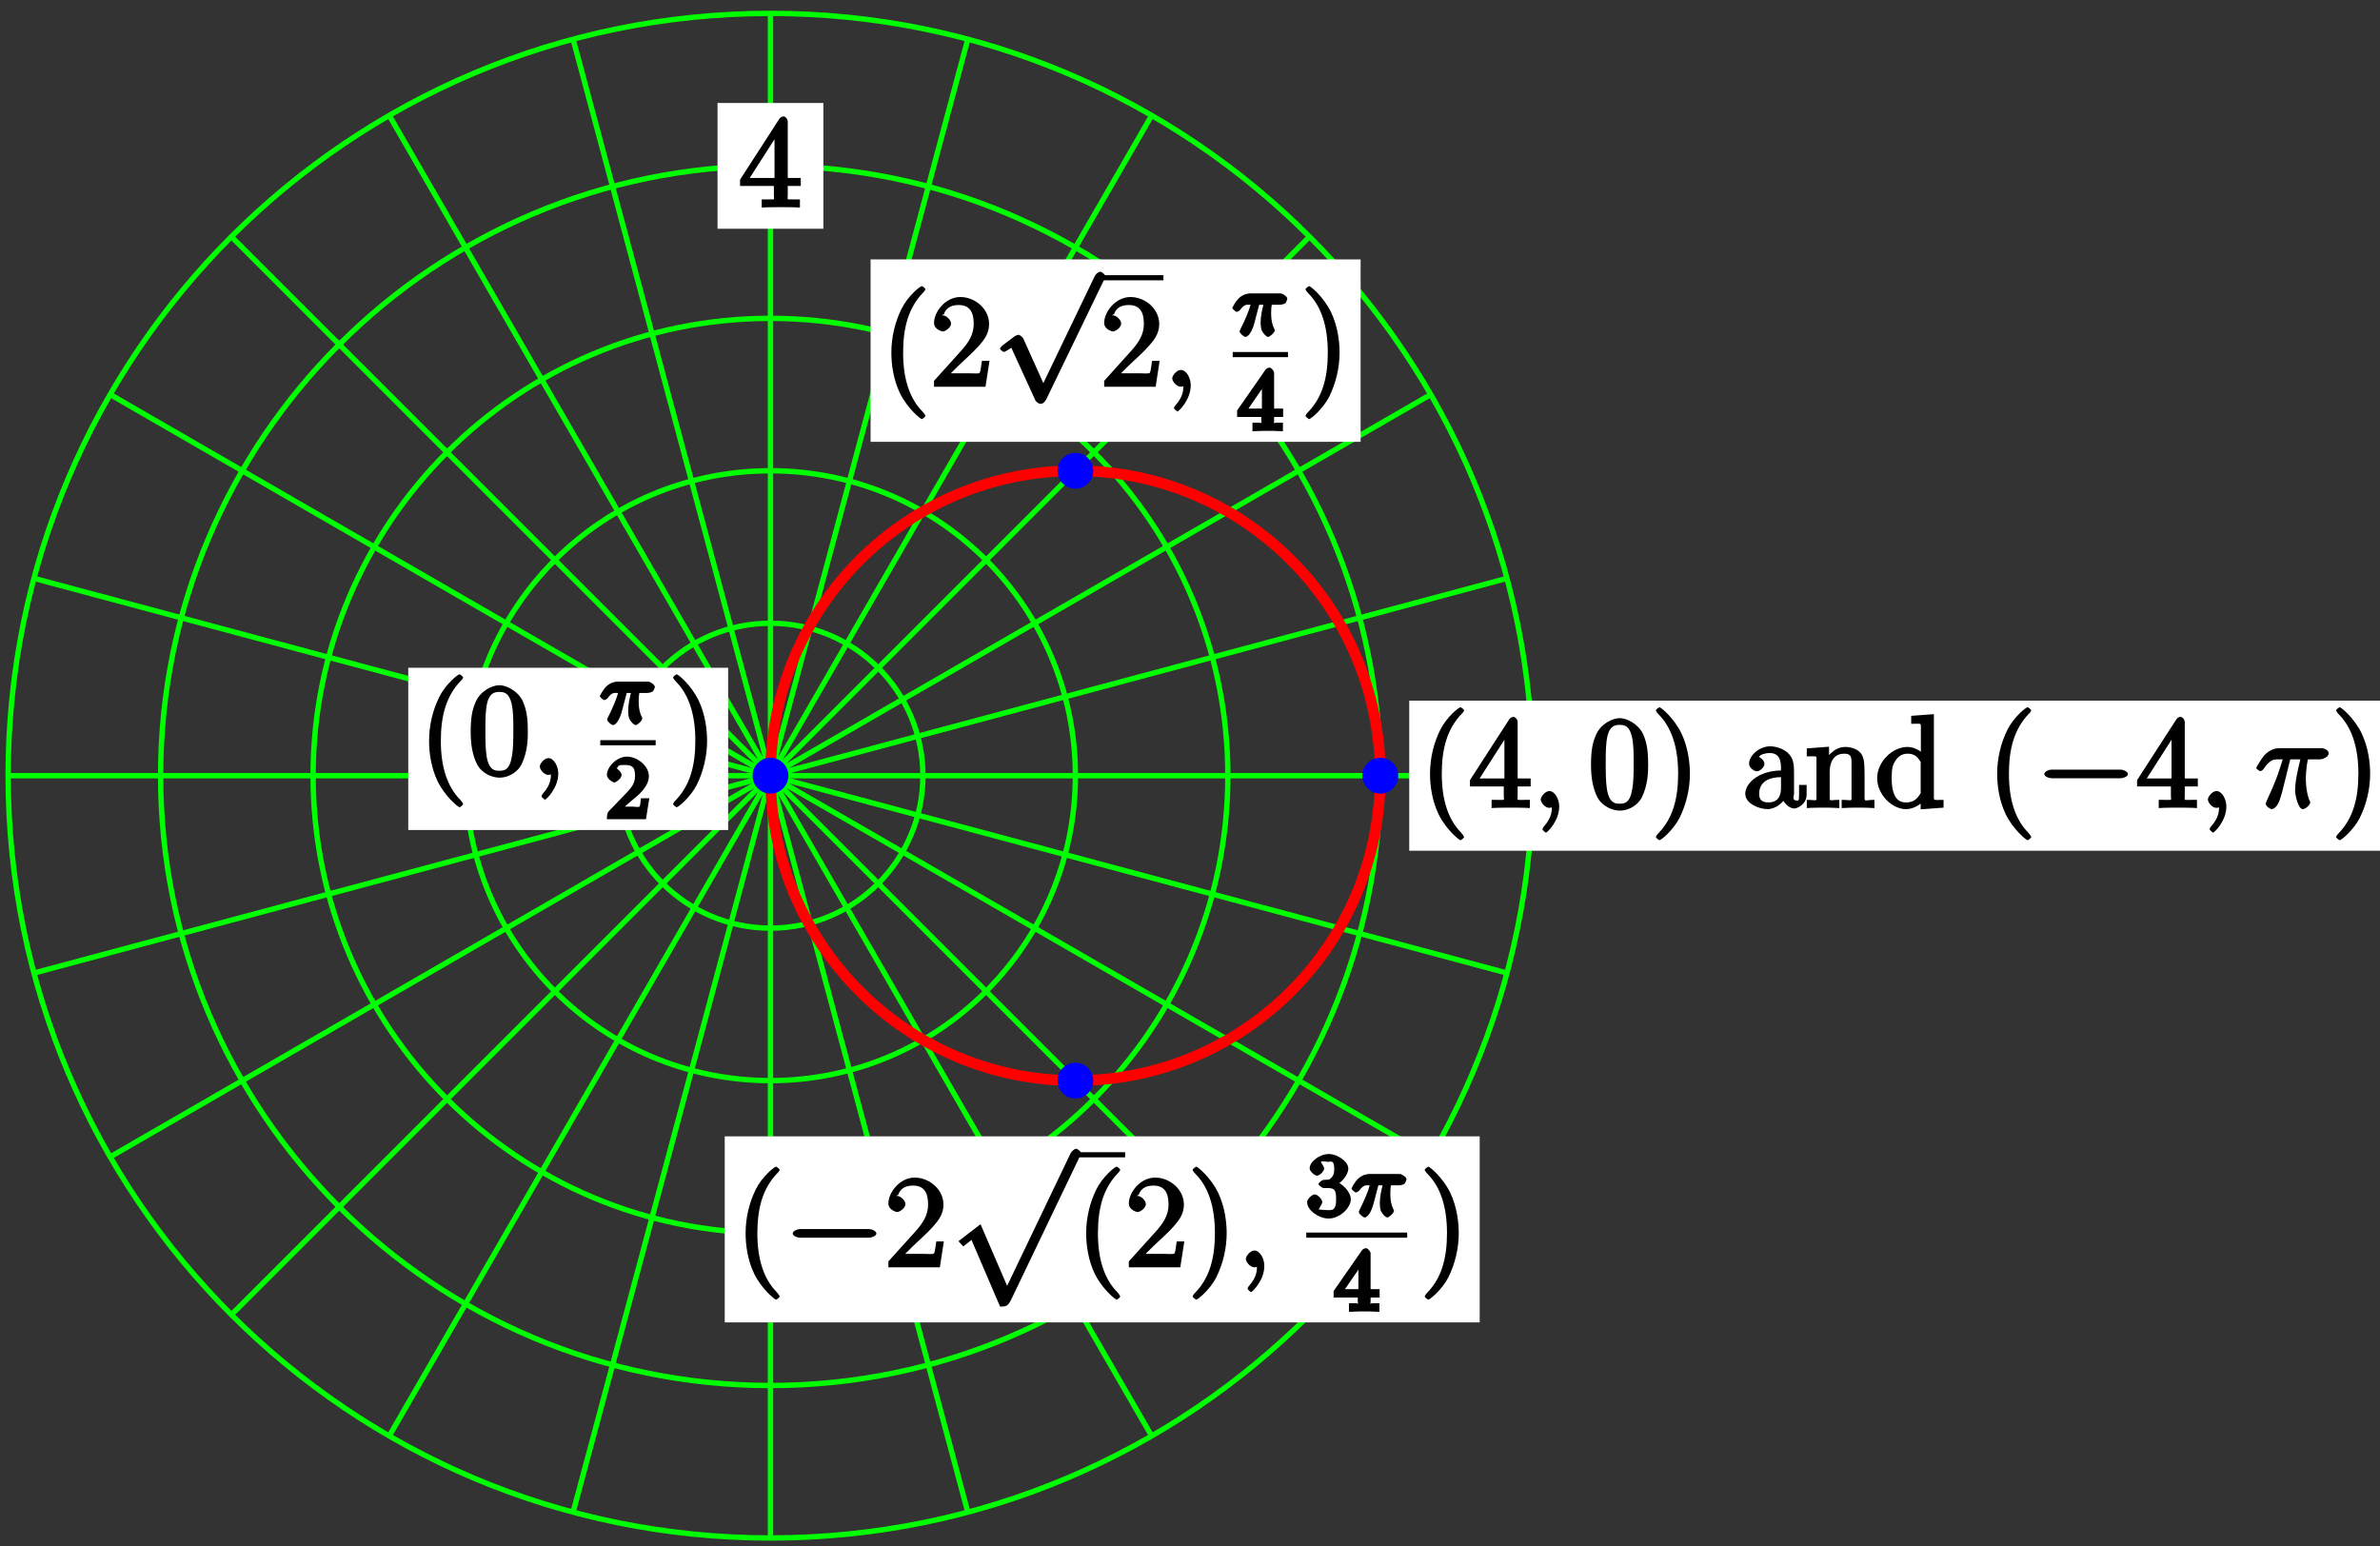 <?xml version="1.0" encoding="UTF-8"?>
<svg xmlns="http://www.w3.org/2000/svg" xmlns:xlink="http://www.w3.org/1999/xlink" width="177pt" height="115pt" viewBox="0 0 177 115" version="1.1">
<rect x="0" y="0" width="177" height="115" fill="#333333" stroke="none"/>
<defs>
<g>
<symbol overflow="visible" id="glyph0-0">
<path style="stroke:none;" d=""/>
</symbol>
<symbol overflow="visible" id="glyph0-1">
<path style="stroke:none;" d="M 3.625 -6.375 C 3.625 -6.562 3.453 -6.766 3.312 -6.766 C 3.234 -6.766 3.094 -6.719 3.016 -6.609 L 0.078 -2.062 L 0.078 -1.594 L 2.594 -1.594 L 2.594 -0.875 C 2.594 -0.531 2.75 -0.594 2.062 -0.594 L 1.688 -0.594 L 1.688 0.016 C 2.078 -0.016 2.844 -0.016 3.109 -0.016 C 3.375 -0.016 4.141 -0.016 4.531 0.016 L 4.531 -0.594 L 4.172 -0.594 C 3.484 -0.594 3.625 -0.531 3.625 -0.875 L 3.625 -1.594 L 4.594 -1.594 L 4.594 -2.188 L 3.625 -2.188 Z M 2.641 -5.625 L 2.641 -2.188 L 0.797 -2.188 L 2.938 -5.531 Z M 2.641 -5.625 "/>
</symbol>
<symbol overflow="visible" id="glyph0-2">
<path style="stroke:none;" d="M 3.281 2.172 C 3.281 2.141 3.219 2.016 3.062 1.844 C 2.109 0.875 1.625 -0.578 1.625 -2.531 C 1.625 -4.391 2.016 -5.875 3.125 -7.016 C 3.219 -7.094 3.281 -7.219 3.281 -7.25 C 3.281 -7.312 3.062 -7.484 3.016 -7.484 C 2.891 -7.484 1.984 -6.75 1.516 -5.812 C 1.031 -4.844 0.75 -3.703 0.75 -2.531 C 0.75 -1.688 0.891 -0.547 1.391 0.484 C 1.953 1.625 2.922 2.406 3.016 2.406 C 3.062 2.406 3.281 2.234 3.281 2.172 Z M 3.281 2.172 "/>
</symbol>
<symbol overflow="visible" id="glyph0-3">
<path style="stroke:none;" d="M 4.453 -3.219 C 4.453 -4 4.406 -4.781 4.062 -5.516 C 3.672 -6.297 2.812 -6.672 2.344 -6.672 C 1.781 -6.672 0.922 -6.234 0.578 -5.438 C 0.312 -4.844 0.203 -4.25 0.203 -3.219 C 0.203 -2.281 0.328 -1.484 0.672 -0.797 C 1.047 -0.078 1.844 0.203 2.328 0.203 C 3.172 0.203 3.766 -0.344 3.984 -0.781 C 4.438 -1.719 4.453 -2.656 4.453 -3.219 Z M 2.328 -0.312 C 2.031 -0.312 1.578 -0.312 1.391 -1.359 C 1.297 -1.938 1.297 -2.656 1.297 -3.328 C 1.297 -4.109 1.297 -4.812 1.438 -5.391 C 1.609 -6.031 1.922 -6.172 2.328 -6.172 C 2.703 -6.172 3.062 -6.094 3.25 -5.281 C 3.375 -4.734 3.375 -3.984 3.375 -3.328 C 3.375 -2.688 3.375 -1.953 3.266 -1.375 C 3.094 -0.328 2.672 -0.312 2.328 -0.312 Z M 2.328 -0.312 "/>
</symbol>
<symbol overflow="visible" id="glyph0-4">
<path style="stroke:none;" d="M 2.875 -2.531 C 2.875 -3.266 2.766 -4.453 2.234 -5.562 C 1.672 -6.703 0.719 -7.484 0.609 -7.484 C 0.578 -7.484 0.344 -7.312 0.344 -7.25 C 0.344 -7.219 0.406 -7.094 0.562 -6.938 C 1.516 -5.969 2 -4.5 2 -2.547 C 2 -0.688 1.609 0.797 0.5 1.922 C 0.406 2.016 0.344 2.141 0.344 2.172 C 0.344 2.234 0.578 2.406 0.609 2.406 C 0.734 2.406 1.641 1.656 2.109 0.734 C 2.594 -0.25 2.875 -1.391 2.875 -2.531 Z M 2.875 -2.531 "/>
</symbol>
<symbol overflow="visible" id="glyph0-5">
<path style="stroke:none;" d="M 3.859 -2.703 C 3.859 -3.219 3.812 -3.719 3.391 -4.094 C 3.047 -4.406 2.5 -4.578 2.078 -4.578 C 1.297 -4.578 0.516 -3.906 0.516 -3.281 C 0.516 -3 0.875 -2.719 1.094 -2.719 C 1.328 -2.719 1.656 -3.031 1.656 -3.266 C 1.656 -3.656 1.141 -3.812 1.266 -3.812 C 1.344 -3.953 1.688 -4.078 2.062 -4.078 C 2.5 -4.078 2.891 -3.859 2.891 -3 L 2.891 -2.781 C 1.141 -2.75 0.234 -1.781 0.234 -1.047 C 0.234 -0.297 1.297 0.094 1.891 0.094 C 2.516 0.094 3.125 -0.438 3.297 -0.906 L 2.938 -0.906 C 2.984 -0.453 3.469 0.047 3.875 0.047 C 4.078 0.047 4.797 -0.234 4.797 -1 L 4.797 -1.703 L 4.234 -1.703 L 4.234 -1 C 4.234 -0.453 4.188 -0.547 4.047 -0.547 C 3.688 -0.547 3.859 -0.891 3.859 -1.031 Z M 2.891 -1.5 C 2.891 -0.562 2.375 -0.406 1.953 -0.406 C 1.484 -0.406 1.266 -0.594 1.266 -1.047 C 1.266 -2.312 2.719 -2.281 2.891 -2.281 Z M 2.891 -1.5 "/>
</symbol>
<symbol overflow="visible" id="glyph0-6">
<path style="stroke:none;" d="M 4.422 -2.484 C 4.422 -3.359 4.375 -3.75 4.156 -4.047 C 3.875 -4.422 3.312 -4.531 2.984 -4.531 C 2.062 -4.531 1.516 -3.578 1.5 -3.547 L 1.781 -3.547 L 1.781 -4.547 L 0.125 -4.422 L 0.125 -3.828 C 0.953 -3.828 0.844 -3.922 0.844 -3.453 L 0.844 -0.859 C 0.844 -0.438 0.922 -0.594 0.125 -0.594 L 0.125 0.016 C 0.547 -0.016 1.078 -0.016 1.344 -0.016 C 1.609 -0.016 2.125 -0.016 2.547 0.016 L 2.547 -0.594 C 1.766 -0.594 1.828 -0.438 1.828 -0.859 L 1.828 -2.641 C 1.828 -3.641 2.312 -4.031 2.906 -4.031 C 3.5 -4.031 3.453 -3.688 3.453 -3.109 L 3.453 -0.859 C 3.453 -0.438 3.531 -0.594 2.719 -0.594 L 2.719 0.016 C 3.156 -0.016 3.672 -0.016 3.938 -0.016 C 4.219 -0.016 4.734 -0.016 5.156 0.016 L 5.156 -0.594 C 4.5 -0.594 4.438 -0.438 4.422 -0.719 Z M 4.422 -2.484 "/>
</symbol>
<symbol overflow="visible" id="glyph0-7">
<path style="stroke:none;" d="M 2.688 -6.688 L 2.688 -6.25 C 3.516 -6.25 3.406 -6.344 3.406 -5.875 L 3.406 -3.766 L 3.703 -3.875 C 3.516 -4.156 2.984 -4.531 2.406 -4.531 C 1.297 -4.531 0.156 -3.438 0.156 -2.203 C 0.156 -1 1.25 0.094 2.297 0.094 C 3.016 0.094 3.562 -0.438 3.688 -0.609 L 3.391 -0.719 L 3.391 0.109 L 5.094 -0.016 L 5.094 -0.594 C 4.281 -0.594 4.375 -0.5 4.375 -0.969 L 4.375 -6.969 L 2.688 -6.844 Z M 3.391 -1.266 C 3.391 -1.094 3.453 -1.188 3.312 -0.969 C 3.094 -0.641 2.828 -0.406 2.344 -0.406 C 2.094 -0.406 1.234 -0.344 1.234 -2.203 C 1.234 -2.891 1.297 -3.172 1.5 -3.484 C 1.688 -3.781 1.953 -4.031 2.438 -4.031 C 3.031 -4.031 3.234 -3.641 3.344 -3.484 C 3.453 -3.328 3.391 -3.406 3.391 -3.234 Z M 3.391 -1.266 "/>
</symbol>
<symbol overflow="visible" id="glyph0-8">
<path style="stroke:none;" d="M 4.203 -1.922 L 3.844 -1.922 C 3.781 -1.594 3.766 -1.188 3.672 -1.031 C 3.609 -0.953 3.188 -1 2.891 -1 L 1.125 -1 L 1.25 -0.734 C 1.5 -0.953 2.078 -1.562 2.328 -1.781 C 3.781 -3.125 4.375 -3.734 4.375 -4.672 C 4.375 -5.781 3.344 -6.672 2.234 -6.672 C 1.125 -6.672 0.281 -5.562 0.281 -4.75 C 0.281 -4.25 0.891 -4.109 0.922 -4.109 C 1.125 -4.109 1.547 -4.406 1.547 -4.703 C 1.547 -4.969 1.188 -5.312 0.922 -5.312 C 0.828 -5.312 0.812 -5.312 1.016 -5.391 C 1.141 -5.797 1.484 -6.078 2.109 -6.078 C 2.922 -6.078 3.234 -5.562 3.234 -4.672 C 3.234 -3.859 2.828 -3.266 2.281 -2.656 L 0.281 -0.438 L 0.281 0 L 4.109 0 L 4.406 -1.922 Z M 4.203 -1.922 "/>
</symbol>
<symbol overflow="visible" id="glyph1-0">
<path style="stroke:none;" d=""/>
</symbol>
<symbol overflow="visible" id="glyph1-1">
<path style="stroke:none;" d="M 2.031 -0.109 C 2.031 -0.672 1.688 -1.25 1.297 -1.25 C 0.984 -1.25 0.656 -0.828 0.656 -0.625 C 0.656 -0.406 0.969 0 1.297 0 C 1.422 0 1.641 -0.094 1.734 -0.172 C 1.75 -0.188 1.641 -0.141 1.656 -0.141 C 1.672 -0.141 1.484 -0.156 1.484 -0.109 C 1.484 0.203 1.484 0.703 0.938 1.328 C 0.828 1.438 0.781 1.578 0.781 1.594 C 0.781 1.641 1 1.844 1.047 1.844 C 1.125 1.844 2.031 0.984 2.031 -0.109 Z M 2.031 -0.109 "/>
</symbol>
<symbol overflow="visible" id="glyph1-2">
<path style="stroke:none;" d="M 2.484 -3.609 L 3.344 -3.609 C 3.125 -2.688 2.953 -1.984 2.953 -1.219 C 2.953 -1.094 3.141 0.094 3.531 0.094 C 3.734 0.094 4.078 -0.234 4.078 -0.406 C 4.078 -0.453 4.078 -0.469 4 -0.609 C 3.75 -1.266 3.75 -2.094 3.75 -2.156 C 3.75 -2.219 3.75 -2.891 3.906 -3.609 L 4.844 -3.609 C 4.969 -3.609 5.453 -3.766 5.453 -4.062 C 5.453 -4.281 5.109 -4.438 4.938 -4.438 L 1.781 -4.438 C 1.562 -4.438 1.125 -4.391 0.672 -3.922 C 0.438 -3.641 0.062 -3.016 0.062 -2.969 C 0.062 -2.906 0.297 -2.734 0.359 -2.734 C 0.422 -2.734 0.547 -2.812 0.594 -2.875 C 1.094 -3.656 1.469 -3.609 1.719 -3.609 L 2.031 -3.609 C 1.859 -3.047 1.625 -2.203 0.906 -0.672 C 0.828 -0.5 0.766 -0.359 0.766 -0.312 C 0.766 -0.109 1.125 0.094 1.203 0.094 C 1.484 0.094 1.734 -0.312 1.844 -0.703 C 2 -1.188 2 -1.219 2.094 -1.594 L 2.594 -3.609 Z M 2.484 -3.609 "/>
</symbol>
<symbol overflow="visible" id="glyph2-0">
<path style="stroke:none;" d=""/>
</symbol>
<symbol overflow="visible" id="glyph2-1">
<path style="stroke:none;" d="M 6.297 -2.203 C 6.469 -2.203 6.828 -2.328 6.828 -2.516 C 6.828 -2.703 6.469 -2.844 6.297 -2.844 L 1.125 -2.844 C 0.969 -2.844 0.609 -2.703 0.609 -2.516 C 0.609 -2.328 0.969 -2.203 1.125 -2.203 Z M 6.297 -2.203 "/>
</symbol>
<symbol overflow="visible" id="glyph2-2">
<path style="stroke:none;" d="M 3.906 8.047 L 2.234 4.328 C 2.156 4.172 1.922 4.047 1.891 4.047 C 1.891 4.047 1.703 4.078 1.594 4.156 L 0.688 4.844 C 0.562 4.938 0.5 5.062 0.5 5.094 C 0.5 5.141 0.734 5.328 0.797 5.328 C 0.844 5.328 1.141 5.156 1.25 5.078 C 1.312 5.031 1.453 4.922 1.344 5.016 L 3.125 8.906 C 3.188 9.062 3.422 9.188 3.516 9.188 C 3.656 9.188 3.812 9.078 3.875 8.953 L 3.938 8.859 L 8.281 -0.125 L 8.219 -0.031 C 8.297 -0.172 8.344 -0.297 8.344 -0.312 C 8.344 -0.406 8.078 -0.641 7.969 -0.641 C 7.891 -0.641 7.688 -0.547 7.609 -0.406 L 7.547 -0.312 L 3.531 8.047 Z M 3.906 8.047 "/>
</symbol>
<symbol overflow="visible" id="glyph3-0">
<path style="stroke:none;" d=""/>
</symbol>
<symbol overflow="visible" id="glyph3-1">
<path style="stroke:none;" d="M 1.812 -2.328 L 2.281 -2.328 C 2.188 -1.953 2.078 -1.484 2.078 -1.016 C 2.078 -0.969 2.078 -0.688 2.141 -0.469 C 2.234 -0.203 2.516 0.062 2.625 0.062 C 2.766 0.062 3.125 -0.266 3.125 -0.422 C 3.125 -0.469 3.125 -0.484 3.094 -0.531 C 2.953 -0.828 2.859 -1.141 2.859 -1.656 C 2.859 -1.797 2.859 -2.078 2.906 -2.328 L 3.516 -2.328 C 3.625 -2.328 3.844 -2.391 3.906 -2.438 C 3.984 -2.516 4.062 -2.734 4.062 -2.781 C 4.062 -2.953 3.688 -3.172 3.578 -3.172 L 1.281 -3.172 C 1.141 -3.172 0.75 -3.109 0.438 -2.797 C 0.203 -2.562 -0.031 -2.125 -0.031 -2.078 C -0.031 -2.031 0.234 -1.797 0.281 -1.797 C 0.344 -1.797 0.5 -1.875 0.547 -1.938 C 0.859 -2.391 1.078 -2.328 1.234 -2.328 L 1.328 -2.328 C 1.203 -1.859 0.922 -1.234 0.766 -0.906 C 0.578 -0.531 0.516 -0.406 0.516 -0.344 C 0.516 -0.203 0.844 0.062 0.938 0.062 C 1.188 0.062 1.453 -0.391 1.594 -0.906 L 1.969 -2.328 Z M 1.812 -2.328 "/>
</symbol>
<symbol overflow="visible" id="glyph4-0">
<path style="stroke:none;" d=""/>
</symbol>
<symbol overflow="visible" id="glyph4-1">
<path style="stroke:none;" d="M 2.719 -4.328 C 2.719 -4.469 2.516 -4.719 2.375 -4.719 C 2.297 -4.719 2.141 -4.656 2.078 -4.562 L -0.031 -1.531 L -0.031 -1.047 L 1.766 -1.047 L 1.766 -0.734 C 1.766 -0.484 1.969 -0.625 1.484 -0.625 L 1.109 -0.625 L 1.109 0.016 C 1.875 -0.016 1.891 -0.016 2.25 -0.016 C 2.609 -0.016 2.625 -0.016 3.375 0.016 L 3.375 -0.625 L 3.016 -0.625 C 2.531 -0.625 2.719 -0.484 2.719 -0.734 L 2.719 -1.047 L 3.391 -1.047 L 3.391 -1.672 L 2.719 -1.672 Z M 1.812 -3.812 L 1.812 -1.672 L 0.812 -1.672 L 2.188 -3.672 Z M 1.812 -3.812 "/>
</symbol>
<symbol overflow="visible" id="glyph4-2">
<path style="stroke:none;" d="M 1.938 -1.359 C 2.047 -1.453 2.312 -1.672 2.422 -1.766 C 2.812 -2.125 3.25 -2.625 3.25 -3.203 C 3.25 -3.953 2.406 -4.656 1.609 -4.656 C 0.844 -4.656 0.125 -3.875 0.125 -3.297 C 0.125 -2.984 0.594 -2.734 0.672 -2.734 C 0.812 -2.734 1.219 -3.047 1.219 -3.281 C 1.219 -3.609 0.688 -3.828 0.906 -3.828 C 1 -4.078 1.219 -4.031 1.531 -4.031 C 2.125 -4.031 2.219 -3.734 2.219 -3.203 C 2.219 -2.531 1.812 -2.203 1.062 -1.422 L 0.266 -0.594 C 0.188 -0.531 0.125 -0.375 0.125 0 L 3.031 0 L 3.281 -1.562 L 2.656 -1.562 C 2.609 -1.219 2.625 -1.047 2.547 -0.938 C 2.5 -0.875 2.172 -0.938 2.078 -0.938 L 0.938 -0.938 L 1.078 -0.594 Z M 1.938 -1.359 "/>
</symbol>
<symbol overflow="visible" id="glyph4-3">
<path style="stroke:none;" d="M 1.609 -2.125 C 2.109 -2.125 2.219 -1.969 2.219 -1.297 C 2.219 -0.5 1.984 -0.484 1.641 -0.484 C 1.297 -0.484 0.969 -0.547 0.969 -0.516 C 0.828 -0.516 1.188 -0.875 1.188 -1.094 C 1.188 -1.297 0.828 -1.656 0.625 -1.656 C 0.453 -1.656 0.062 -1.328 0.062 -1.078 C 0.062 -0.469 0.938 0.141 1.656 0.141 C 2.5 0.141 3.312 -0.656 3.312 -1.297 C 3.312 -1.828 2.672 -2.531 2.031 -2.672 L 2.031 -2.25 C 2.531 -2.422 3.125 -3.062 3.125 -3.578 C 3.125 -4.094 2.328 -4.656 1.672 -4.656 C 0.984 -4.656 0.25 -4.078 0.25 -3.594 C 0.25 -3.359 0.625 -3.047 0.797 -3.047 C 1 -3.047 1.328 -3.391 1.328 -3.578 C 1.328 -3.812 0.922 -4.125 1.188 -4.109 C 1.188 -4.125 1.531 -4.078 1.656 -4.078 C 1.812 -4.078 2.078 -4.234 2.078 -3.578 C 2.078 -3.125 1.969 -3.016 1.875 -2.906 C 1.688 -2.703 1.688 -2.766 1.297 -2.734 C 1.172 -2.734 0.906 -2.516 0.906 -2.422 C 0.906 -2.344 1.188 -2.125 1.297 -2.125 Z M 1.609 -2.125 "/>
</symbol>
<symbol overflow="visible" id="glyph5-0">
<path style="stroke:none;" d=""/>
</symbol>
<symbol overflow="visible" id="glyph5-1">
<path style="stroke:none;" d="M 4.047 11.094 C 4.344 11.094 4.5 11.047 4.734 10.578 L 9.938 -0.281 C 9.891 -0.188 9.938 -0.281 9.938 -0.312 C 9.938 -0.422 9.672 -0.641 9.562 -0.641 C 9.438 -0.641 9.203 -0.422 9.156 -0.312 L 4.234 9.969 L 4.609 9.969 L 2.453 4.969 L 0.812 6.234 L 1.172 6.625 L 1.781 6.141 L 3.906 11.094 Z M 4.047 11.094 "/>
</symbol>
</g>
</defs>
<g id="surface1">
<path style="fill:none;stroke-width:0.399;stroke-linecap:butt;stroke-linejoin:miter;stroke:rgb(0%,100%,0%);stroke-opacity:1;stroke-miterlimit:10;" d="M 0.001 -0.001 L 56.692 -0.001 " transform="matrix(1,0,0,-1,57.3,57.69)"/>
<path style="fill:none;stroke-width:0.399;stroke-linecap:butt;stroke-linejoin:miter;stroke:rgb(0%,100%,0%);stroke-opacity:1;stroke-miterlimit:10;" d="M 0.001 -0.001 L 54.763 14.674 " transform="matrix(1,0,0,-1,57.3,57.69)"/>
<path style="fill:none;stroke-width:0.399;stroke-linecap:butt;stroke-linejoin:miter;stroke:rgb(0%,100%,0%);stroke-opacity:1;stroke-miterlimit:10;" d="M 0.001 -0.001 L 49.098 28.346 " transform="matrix(1,0,0,-1,57.3,57.69)"/>
<path style="fill:none;stroke-width:0.399;stroke-linecap:butt;stroke-linejoin:miter;stroke:rgb(0%,100%,0%);stroke-opacity:1;stroke-miterlimit:10;" d="M 0.001 -0.001 L 40.087 40.088 " transform="matrix(1,0,0,-1,57.3,57.69)"/>
<path style="fill:none;stroke-width:0.399;stroke-linecap:butt;stroke-linejoin:miter;stroke:rgb(0%,100%,0%);stroke-opacity:1;stroke-miterlimit:10;" d="M 0.001 -0.001 L 28.345 49.096 " transform="matrix(1,0,0,-1,57.3,57.69)"/>
<path style="fill:none;stroke-width:0.399;stroke-linecap:butt;stroke-linejoin:miter;stroke:rgb(0%,100%,0%);stroke-opacity:1;stroke-miterlimit:10;" d="M 0.001 -0.001 L 14.673 54.76 " transform="matrix(1,0,0,-1,57.3,57.69)"/>
<path style="fill:none;stroke-width:0.399;stroke-linecap:butt;stroke-linejoin:miter;stroke:rgb(0%,100%,0%);stroke-opacity:1;stroke-miterlimit:10;" d="M 0.001 -0.001 L 0.001 56.694 " transform="matrix(1,0,0,-1,57.3,57.69)"/>
<path style="fill:none;stroke-width:0.399;stroke-linecap:butt;stroke-linejoin:miter;stroke:rgb(0%,100%,0%);stroke-opacity:1;stroke-miterlimit:10;" d="M 0.001 -0.001 L -14.675 54.76 " transform="matrix(1,0,0,-1,57.3,57.69)"/>
<path style="fill:none;stroke-width:0.399;stroke-linecap:butt;stroke-linejoin:miter;stroke:rgb(0%,100%,0%);stroke-opacity:1;stroke-miterlimit:10;" d="M 0.001 -0.001 L -28.347 49.096 " transform="matrix(1,0,0,-1,57.3,57.69)"/>
<path style="fill:none;stroke-width:0.399;stroke-linecap:butt;stroke-linejoin:miter;stroke:rgb(0%,100%,0%);stroke-opacity:1;stroke-miterlimit:10;" d="M 0.001 -0.001 L -40.089 40.088 " transform="matrix(1,0,0,-1,57.3,57.69)"/>
<path style="fill:none;stroke-width:0.399;stroke-linecap:butt;stroke-linejoin:miter;stroke:rgb(0%,100%,0%);stroke-opacity:1;stroke-miterlimit:10;" d="M 0.001 -0.001 L -49.097 28.346 " transform="matrix(1,0,0,-1,57.3,57.69)"/>
<path style="fill:none;stroke-width:0.399;stroke-linecap:butt;stroke-linejoin:miter;stroke:rgb(0%,100%,0%);stroke-opacity:1;stroke-miterlimit:10;" d="M 0.001 -0.001 L -54.761 14.674 " transform="matrix(1,0,0,-1,57.3,57.69)"/>
<path style="fill:none;stroke-width:0.399;stroke-linecap:butt;stroke-linejoin:miter;stroke:rgb(0%,100%,0%);stroke-opacity:1;stroke-miterlimit:10;" d="M 0.001 -0.001 L -56.695 -0.001 " transform="matrix(1,0,0,-1,57.3,57.69)"/>
<path style="fill:none;stroke-width:0.399;stroke-linecap:butt;stroke-linejoin:miter;stroke:rgb(0%,100%,0%);stroke-opacity:1;stroke-miterlimit:10;" d="M 0.001 -0.001 L -54.761 -14.673 " transform="matrix(1,0,0,-1,57.3,57.69)"/>
<path style="fill:none;stroke-width:0.399;stroke-linecap:butt;stroke-linejoin:miter;stroke:rgb(0%,100%,0%);stroke-opacity:1;stroke-miterlimit:10;" d="M 0.001 -0.001 L -49.097 -28.345 " transform="matrix(1,0,0,-1,57.3,57.69)"/>
<path style="fill:none;stroke-width:0.399;stroke-linecap:butt;stroke-linejoin:miter;stroke:rgb(0%,100%,0%);stroke-opacity:1;stroke-miterlimit:10;" d="M 0.001 -0.001 L -40.089 -40.087 " transform="matrix(1,0,0,-1,57.3,57.69)"/>
<path style="fill:none;stroke-width:0.399;stroke-linecap:butt;stroke-linejoin:miter;stroke:rgb(0%,100%,0%);stroke-opacity:1;stroke-miterlimit:10;" d="M 0.001 -0.001 L -28.347 -49.099 " transform="matrix(1,0,0,-1,57.3,57.69)"/>
<path style="fill:none;stroke-width:0.399;stroke-linecap:butt;stroke-linejoin:miter;stroke:rgb(0%,100%,0%);stroke-opacity:1;stroke-miterlimit:10;" d="M 0.001 -0.001 L -14.675 -54.759 " transform="matrix(1,0,0,-1,57.3,57.69)"/>
<path style="fill:none;stroke-width:0.399;stroke-linecap:butt;stroke-linejoin:miter;stroke:rgb(0%,100%,0%);stroke-opacity:1;stroke-miterlimit:10;" d="M 0.001 -0.001 L 0.001 -56.693 " transform="matrix(1,0,0,-1,57.3,57.69)"/>
<path style="fill:none;stroke-width:0.399;stroke-linecap:butt;stroke-linejoin:miter;stroke:rgb(0%,100%,0%);stroke-opacity:1;stroke-miterlimit:10;" d="M 0.001 -0.001 L 14.673 -54.759 " transform="matrix(1,0,0,-1,57.3,57.69)"/>
<path style="fill:none;stroke-width:0.399;stroke-linecap:butt;stroke-linejoin:miter;stroke:rgb(0%,100%,0%);stroke-opacity:1;stroke-miterlimit:10;" d="M 0.001 -0.001 L 28.345 -49.099 " transform="matrix(1,0,0,-1,57.3,57.69)"/>
<path style="fill:none;stroke-width:0.399;stroke-linecap:butt;stroke-linejoin:miter;stroke:rgb(0%,100%,0%);stroke-opacity:1;stroke-miterlimit:10;" d="M 0.001 -0.001 L 40.087 -40.087 " transform="matrix(1,0,0,-1,57.3,57.69)"/>
<path style="fill:none;stroke-width:0.399;stroke-linecap:butt;stroke-linejoin:miter;stroke:rgb(0%,100%,0%);stroke-opacity:1;stroke-miterlimit:10;" d="M 0.001 -0.001 L 49.098 -28.345 " transform="matrix(1,0,0,-1,57.3,57.69)"/>
<path style="fill:none;stroke-width:0.399;stroke-linecap:butt;stroke-linejoin:miter;stroke:rgb(0%,100%,0%);stroke-opacity:1;stroke-miterlimit:10;" d="M 0.001 -0.001 L 54.763 -14.673 " transform="matrix(1,0,0,-1,57.3,57.69)"/>
<path style="fill:none;stroke-width:0.399;stroke-linecap:butt;stroke-linejoin:miter;stroke:rgb(0%,100%,0%);stroke-opacity:1;stroke-miterlimit:10;" d="M 11.337 -0.001 C 11.337 6.26 6.263 11.338 0.001 11.338 C -6.261 11.338 -11.339 6.26 -11.339 -0.001 C -11.339 -6.263 -6.261 -11.337 0.001 -11.337 C 6.263 -11.337 11.337 -6.263 11.337 -0.001 Z M 11.337 -0.001 " transform="matrix(1,0,0,-1,57.3,57.69)"/>
<path style="fill:none;stroke-width:0.399;stroke-linecap:butt;stroke-linejoin:miter;stroke:rgb(0%,100%,0%);stroke-opacity:1;stroke-miterlimit:10;" d="M 22.677 -0.001 C 22.677 12.526 12.524 22.678 0.001 22.678 C -12.523 22.678 -22.679 12.526 -22.679 -0.001 C -22.679 -12.525 -12.523 -22.677 0.001 -22.677 C 12.524 -22.677 22.677 -12.525 22.677 -0.001 Z M 22.677 -0.001 " transform="matrix(1,0,0,-1,57.3,57.69)"/>
<path style="fill:none;stroke-width:0.399;stroke-linecap:butt;stroke-linejoin:miter;stroke:rgb(0%,100%,0%);stroke-opacity:1;stroke-miterlimit:10;" d="M 34.016 -0.001 C 34.016 18.788 18.786 34.014 0.001 34.014 C -18.788 34.014 -34.015 18.788 -34.015 -0.001 C -34.015 -18.787 -18.788 -34.017 0.001 -34.017 C 18.786 -34.017 34.016 -18.787 34.016 -0.001 Z M 34.016 -0.001 " transform="matrix(1,0,0,-1,57.3,57.69)"/>
<path style="fill:none;stroke-width:0.399;stroke-linecap:butt;stroke-linejoin:miter;stroke:rgb(0%,100%,0%);stroke-opacity:1;stroke-miterlimit:10;" d="M 45.352 -0.001 C 45.352 25.049 25.048 45.354 0.001 45.354 C -25.05 45.354 -45.355 25.049 -45.355 -0.001 C -45.355 -25.048 -25.05 -45.353 0.001 -45.353 C 25.048 -45.353 45.352 -25.048 45.352 -0.001 Z M 45.352 -0.001 " transform="matrix(1,0,0,-1,57.3,57.69)"/>
<path style="fill:none;stroke-width:0.399;stroke-linecap:butt;stroke-linejoin:miter;stroke:rgb(0%,100%,0%);stroke-opacity:1;stroke-miterlimit:10;" d="M 56.692 -0.001 C 56.692 31.311 31.309 56.694 0.001 56.694 C -31.312 56.694 -56.695 31.311 -56.695 -0.001 C -56.695 -31.31 -31.312 -56.693 0.001 -56.693 C 31.309 -56.693 56.692 -31.31 56.692 -0.001 Z M 56.692 -0.001 " transform="matrix(1,0,0,-1,57.3,57.69)"/>
<path style=" stroke:none;fill-rule:nonzero;fill:rgb(100%,100%,100%);fill-opacity:1;" d="M 61.234 7.66 L 53.363 7.66 L 53.363 17.012 L 61.234 17.012 Z M 61.234 7.66 "/>
<g style="fill:rgb(0%,0%,0%);fill-opacity:1;">
  <use xlink:href="#glyph0-1" x="54.96" y="15.422"/>
</g>
<path style="fill:none;stroke-width:0.797;stroke-linecap:butt;stroke-linejoin:miter;stroke:rgb(100%,0%,0%);stroke-opacity:1;stroke-miterlimit:10;" d="M 45.352 -0.001 C 45.352 12.526 35.2 22.678 22.677 22.678 C 10.153 22.678 0.001 12.526 0.001 -0.001 C 0.001 -12.525 10.153 -22.677 22.677 -22.677 C 35.2 -22.677 45.352 -12.525 45.352 -0.001 Z M 45.352 -0.001 " transform="matrix(1,0,0,-1,57.3,57.69)"/>
<path style="fill-rule:nonzero;fill:rgb(0%,0%,100%);fill-opacity:1;stroke-width:0.399;stroke-linecap:butt;stroke-linejoin:miter;stroke:rgb(0%,0%,100%);stroke-opacity:1;stroke-miterlimit:10;" d="M 46.489 -0.001 C 46.489 0.627 45.981 1.135 45.352 1.135 C 44.727 1.135 44.22 0.627 44.22 -0.001 C 44.22 -0.626 44.727 -1.134 45.352 -1.134 C 45.981 -1.134 46.489 -0.626 46.489 -0.001 Z M 46.489 -0.001 " transform="matrix(1,0,0,-1,57.3,57.69)"/>
<path style=" stroke:none;fill-rule:nonzero;fill:rgb(100%,100%,100%);fill-opacity:1;" d="M 177.832 52.109 L 104.805 52.109 L 104.805 63.27 L 177.832 63.27 Z M 177.832 52.109 "/>
<g style="fill:rgb(0%,0%,0%);fill-opacity:1;">
  <use xlink:href="#glyph0-2" x="105.6" y="60.082"/>
  <use xlink:href="#glyph0-1" x="109.242" y="60.082"/>
</g>
<g style="fill:rgb(0%,0%,0%);fill-opacity:1;">
  <use xlink:href="#glyph1-1" x="113.928" y="60.082"/>
</g>
<g style="fill:rgb(0%,0%,0%);fill-opacity:1;">
  <use xlink:href="#glyph0-3" x="118.12" y="60.082"/>
  <use xlink:href="#glyph0-4" x="122.803" y="60.082"/>
</g>
<g style="fill:rgb(0%,0%,0%);fill-opacity:1;">
  <use xlink:href="#glyph0-5" x="129.562" y="60.082"/>
  <use xlink:href="#glyph0-6" x="134.245" y="60.082"/>
  <use xlink:href="#glyph0-7" x="139.448" y="60.082"/>
</g>
<g style="fill:rgb(0%,0%,0%);fill-opacity:1;">
  <use xlink:href="#glyph0-2" x="147.778" y="60.082"/>
</g>
<g style="fill:rgb(0%,0%,0%);fill-opacity:1;">
  <use xlink:href="#glyph2-1" x="151.424" y="60.082"/>
</g>
<g style="fill:rgb(0%,0%,0%);fill-opacity:1;">
  <use xlink:href="#glyph0-1" x="158.856" y="60.082"/>
</g>
<g style="fill:rgb(0%,0%,0%);fill-opacity:1;">
  <use xlink:href="#glyph1-1" x="163.544" y="60.082"/>
</g>
<g style="fill:rgb(0%,0%,0%);fill-opacity:1;">
  <use xlink:href="#glyph1-2" x="167.733" y="60.082"/>
</g>
<g style="fill:rgb(0%,0%,0%);fill-opacity:1;">
  <use xlink:href="#glyph0-4" x="173.392" y="60.082"/>
</g>
<path style="fill-rule:nonzero;fill:rgb(0%,0%,100%);fill-opacity:1;stroke-width:0.399;stroke-linecap:butt;stroke-linejoin:miter;stroke:rgb(0%,0%,100%);stroke-opacity:1;stroke-miterlimit:10;" d="M 23.809 22.678 C 23.809 23.303 23.302 23.811 22.677 23.811 C 22.052 23.811 21.544 23.303 21.544 22.678 C 21.544 22.049 22.052 21.542 22.677 21.542 C 23.302 21.542 23.809 22.049 23.809 22.678 Z M 23.809 22.678 " transform="matrix(1,0,0,-1,57.3,57.69)"/>
<path style=" stroke:none;fill-rule:nonzero;fill:rgb(100%,100%,100%);fill-opacity:1;" d="M 101.188 19.293 L 64.746 19.293 L 64.746 32.859 L 101.188 32.859 Z M 101.188 19.293 "/>
<g style="fill:rgb(0%,0%,0%);fill-opacity:1;">
  <use xlink:href="#glyph0-2" x="65.54" y="28.762"/>
  <use xlink:href="#glyph0-8" x="69.182" y="28.762"/>
</g>
<g style="fill:rgb(0%,0%,0%);fill-opacity:1;">
  <use xlink:href="#glyph2-2" x="73.868" y="20.85"/>
</g>
<path style="fill:none;stroke-width:0.478;stroke-linecap:butt;stroke-linejoin:miter;stroke:rgb(0%,0%,0%);stroke-opacity:1;stroke-miterlimit:10;" d="M 133.67 -100.558 L 139.529 -100.558 " transform="matrix(0.8,0,0,-0.8,-25.1,-59.79)"/>
<g style="fill:rgb(0%,0%,0%);fill-opacity:1;">
  <use xlink:href="#glyph0-8" x="81.836" y="28.762"/>
</g>
<g style="fill:rgb(0%,0%,0%);fill-opacity:1;">
  <use xlink:href="#glyph1-1" x="86.524" y="28.762"/>
</g>
<g style="fill:rgb(0%,0%,0%);fill-opacity:1;">
  <use xlink:href="#glyph3-1" x="91.676" y="24.994"/>
</g>
<path style="fill:none;stroke-width:0.478;stroke-linecap:butt;stroke-linejoin:miter;stroke:rgb(0%,0%,0%);stroke-opacity:1;stroke-miterlimit:10;" d="M 145.97 -107.701 L 151.111 -107.701 " transform="matrix(0.8,0,0,-0.8,-25.1,-59.79)"/>
<g style="fill:rgb(0%,0%,0%);fill-opacity:1;">
  <use xlink:href="#glyph4-1" x="92.036" y="32.058"/>
</g>
<g style="fill:rgb(0%,0%,0%);fill-opacity:1;">
  <use xlink:href="#glyph0-4" x="96.748" y="28.762"/>
</g>
<path style="fill-rule:nonzero;fill:rgb(0%,0%,100%);fill-opacity:1;stroke-width:0.399;stroke-linecap:butt;stroke-linejoin:miter;stroke:rgb(0%,0%,100%);stroke-opacity:1;stroke-miterlimit:10;" d="M 1.134 -0.001 C 1.134 0.627 0.626 1.135 0.001 1.135 C -0.628 1.135 -1.132 0.627 -1.132 -0.001 C -1.132 -0.626 -0.628 -1.134 0.001 -1.134 C 0.626 -1.134 1.134 -0.626 1.134 -0.001 Z M 1.134 -0.001 " transform="matrix(1,0,0,-1,57.3,57.69)"/>
<path style=" stroke:none;fill-rule:nonzero;fill:rgb(100%,100%,100%);fill-opacity:1;" d="M 54.152 49.664 L 30.363 49.664 L 30.363 61.73 L 54.152 61.73 Z M 54.152 49.664 "/>
<g style="fill:rgb(0%,0%,0%);fill-opacity:1;">
  <use xlink:href="#glyph0-2" x="31.16" y="57.632"/>
  <use xlink:href="#glyph0-3" x="34.802" y="57.632"/>
</g>
<g style="fill:rgb(0%,0%,0%);fill-opacity:1;">
  <use xlink:href="#glyph1-1" x="39.488" y="57.632"/>
</g>
<g style="fill:rgb(0%,0%,0%);fill-opacity:1;">
  <use xlink:href="#glyph3-1" x="44.64" y="53.864"/>
</g>
<path style="fill:none;stroke-width:0.478;stroke-linecap:butt;stroke-linejoin:miter;stroke:rgb(0%,0%,0%);stroke-opacity:1;stroke-miterlimit:10;" d="M 130.151 -107.698 L 135.302 -107.698 " transform="matrix(0.8,0,0,-0.8,-59.48,-30.92)"/>
<g style="fill:rgb(0%,0%,0%);fill-opacity:1;">
  <use xlink:href="#glyph4-2" x="45.008" y="60.928"/>
</g>
<g style="fill:rgb(0%,0%,0%);fill-opacity:1;">
  <use xlink:href="#glyph0-4" x="49.712" y="57.632"/>
</g>
<path style="fill-rule:nonzero;fill:rgb(0%,0%,100%);fill-opacity:1;stroke-width:0.399;stroke-linecap:butt;stroke-linejoin:miter;stroke:rgb(0%,0%,100%);stroke-opacity:1;stroke-miterlimit:10;" d="M 23.809 -22.677 C 23.809 -22.052 23.302 -21.544 22.677 -21.544 C 22.052 -21.544 21.544 -22.052 21.544 -22.677 C 21.544 -23.302 22.052 -23.81 22.677 -23.81 C 23.302 -23.81 23.809 -23.302 23.809 -22.677 Z M 23.809 -22.677 " transform="matrix(1,0,0,-1,57.3,57.69)"/>
<path style=" stroke:none;fill-rule:nonzero;fill:rgb(100%,100%,100%);fill-opacity:1;" d="M 110.043 84.512 L 53.898 84.512 L 53.898 98.348 L 110.043 98.348 Z M 110.043 84.512 "/>
<g style="fill:rgb(0%,0%,0%);fill-opacity:1;">
  <use xlink:href="#glyph0-2" x="54.7" y="94.252"/>
</g>
<g style="fill:rgb(0%,0%,0%);fill-opacity:1;">
  <use xlink:href="#glyph2-1" x="58.348" y="94.252"/>
</g>
<g style="fill:rgb(0%,0%,0%);fill-opacity:1;">
  <use xlink:href="#glyph0-8" x="65.788" y="94.252"/>
</g>
<g style="fill:rgb(0%,0%,0%);fill-opacity:1;">
  <use xlink:href="#glyph5-1" x="70.468" y="86.076"/>
</g>
<path style="fill:none;stroke-width:0.478;stroke-linecap:butt;stroke-linejoin:miter;stroke:rgb(0%,0%,0%);stroke-opacity:1;stroke-miterlimit:10;" d="M 144.959 -100.229 L 149.52 -100.229 " transform="matrix(0.8,0,0,-0.8,-35.94,5.7)"/>
<g style="fill:rgb(0%,0%,0%);fill-opacity:1;">
  <use xlink:href="#glyph0-2" x="80.028" y="94.252"/>
  <use xlink:href="#glyph0-8" x="83.67" y="94.252"/>
  <use xlink:href="#glyph0-4" x="88.353" y="94.252"/>
</g>
<g style="fill:rgb(0%,0%,0%);fill-opacity:1;">
  <use xlink:href="#glyph1-1" x="91.996" y="94.252"/>
</g>
<g style="fill:rgb(0%,0%,0%);fill-opacity:1;">
  <use xlink:href="#glyph4-3" x="97.148" y="90.484"/>
</g>
<g style="fill:rgb(0%,0%,0%);fill-opacity:1;">
  <use xlink:href="#glyph3-1" x="100.54" y="90.484"/>
</g>
<path style="fill:none;stroke-width:0.478;stroke-linecap:butt;stroke-linejoin:miter;stroke:rgb(0%,0%,0%);stroke-opacity:1;stroke-miterlimit:10;" d="M 166.361 -107.699 L 175.74 -107.699 " transform="matrix(0.8,0,0,-0.8,-35.94,5.7)"/>
<g style="fill:rgb(0%,0%,0%);fill-opacity:1;">
  <use xlink:href="#glyph4-1" x="99.212" y="97.548"/>
</g>
<g style="fill:rgb(0%,0%,0%);fill-opacity:1;">
  <use xlink:href="#glyph0-4" x="105.612" y="94.252"/>
</g>
</g>
</svg>
